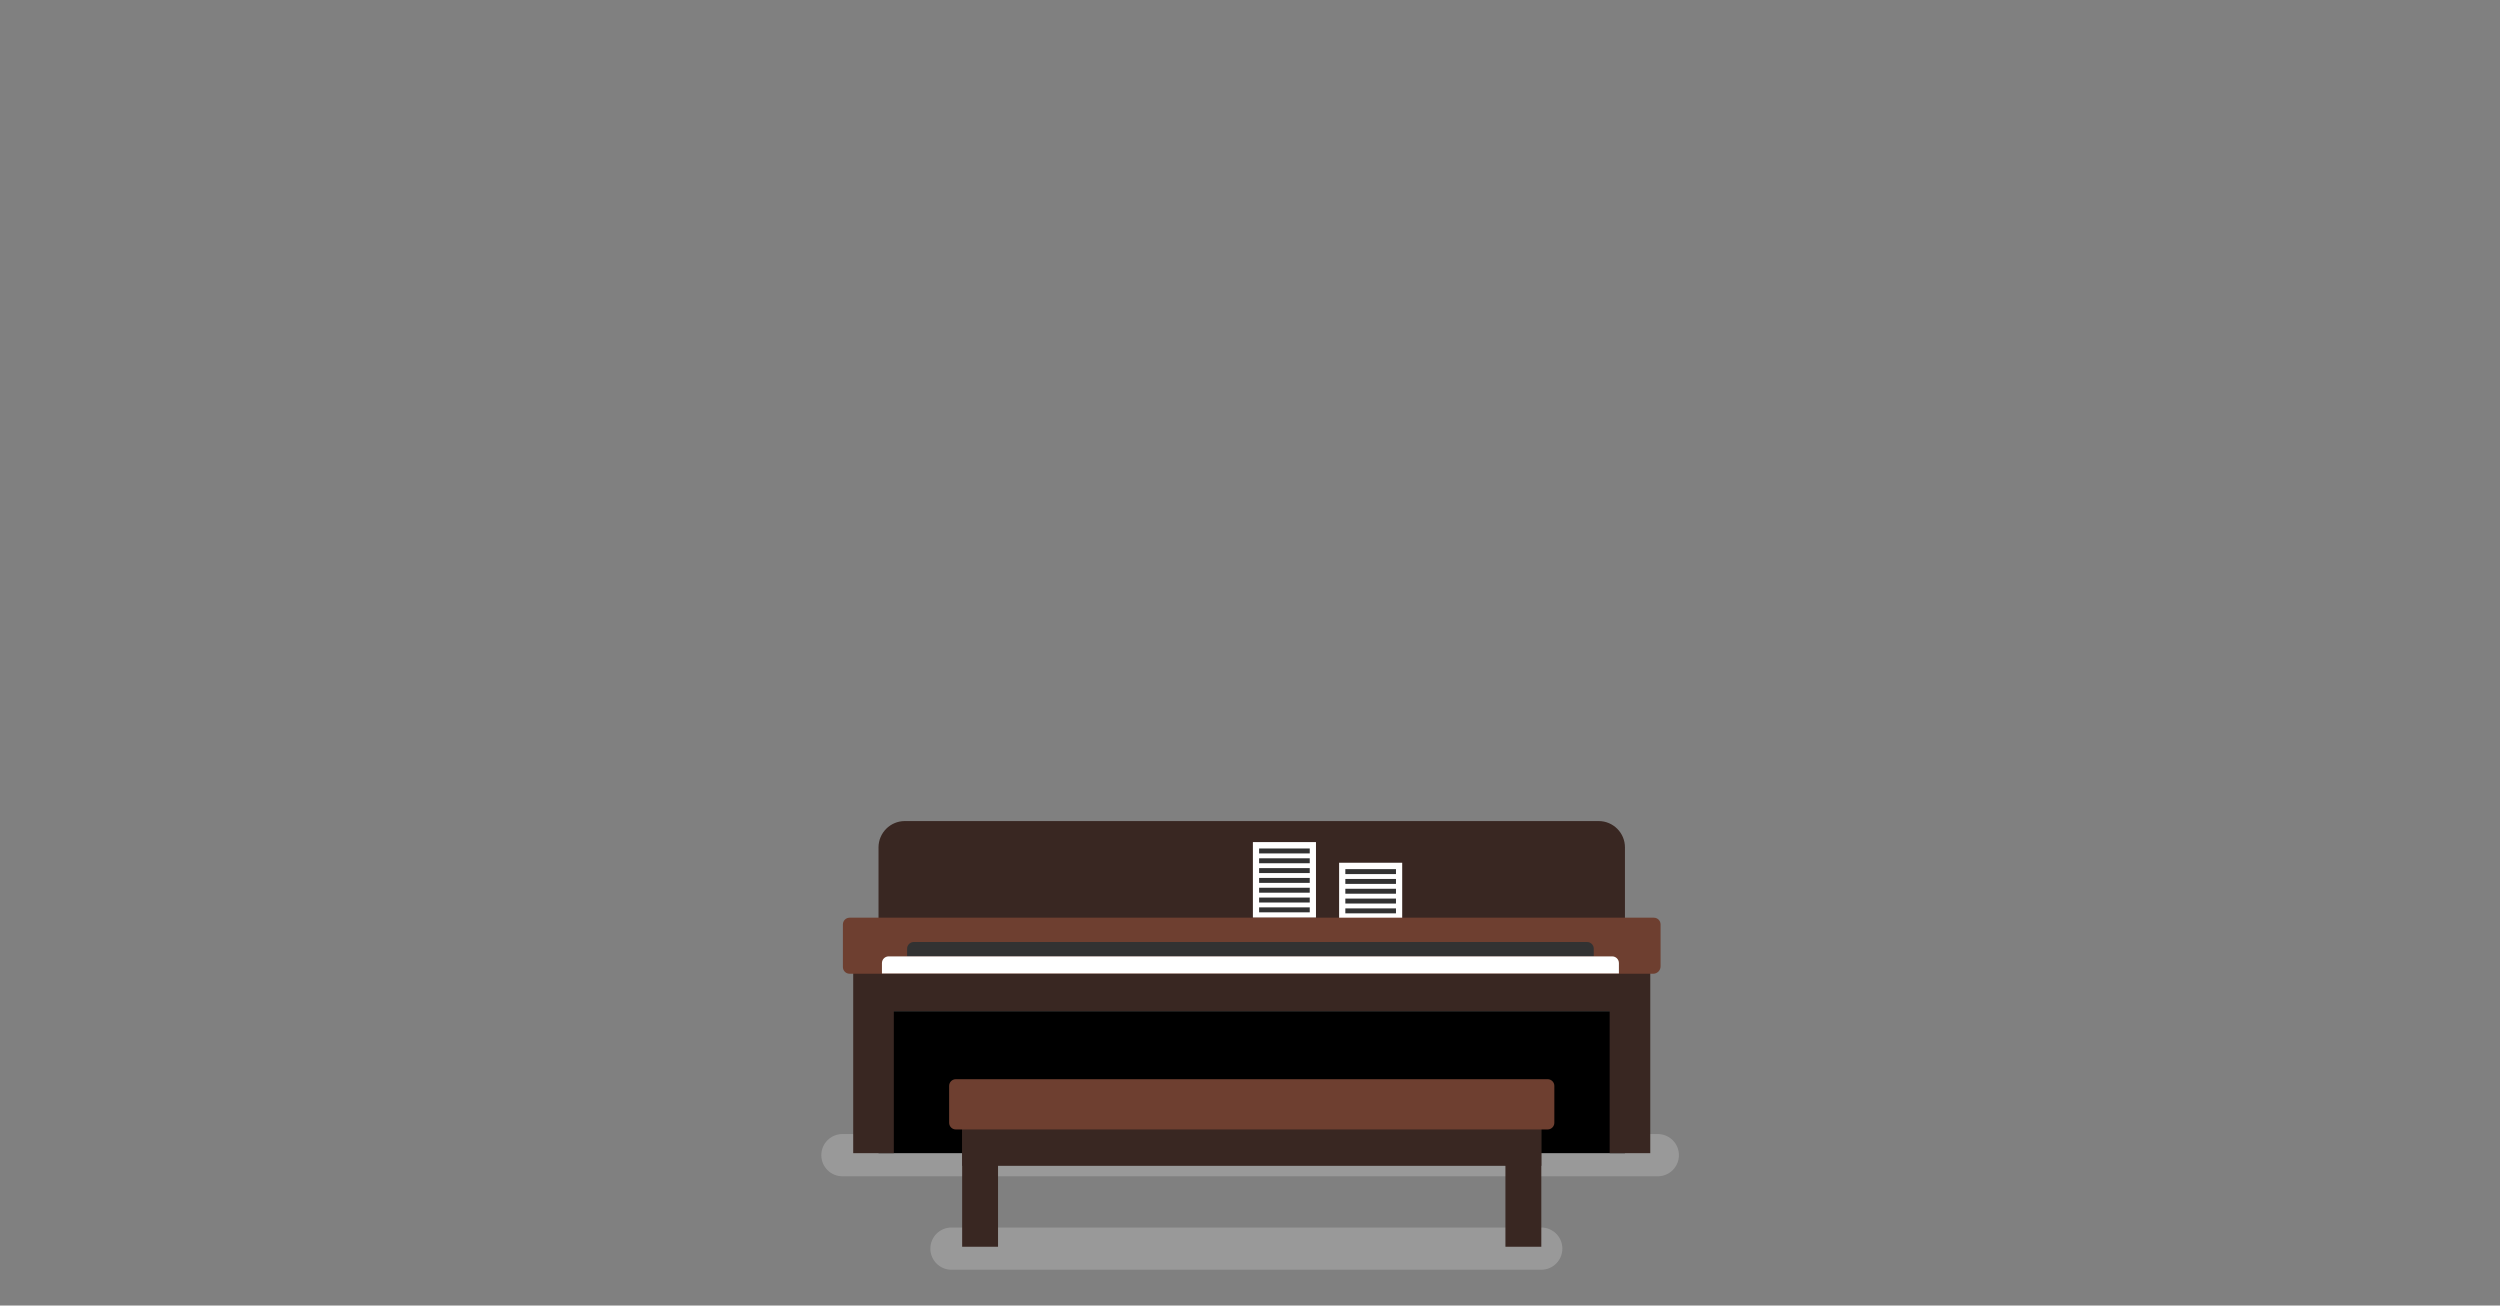 <?xml version="1.0" encoding="UTF-8" standalone="no"?>
<svg width="1440px" height="752px" viewBox="0 0 1440 752" version="1.1" xmlns="http://www.w3.org/2000/svg" xmlns:xlink="http://www.w3.org/1999/xlink" xmlns:sketch="http://www.bohemiancoding.com/sketch/ns">
    <rect x="0" y="0" width="1440" height="752" fill="#808080" stroke="none"/>
    <!-- Generator: Sketch 3.3.2 (12043) - http://www.bohemiancoding.com/sketch -->
    <title>library-piano</title>
    <desc>Created with Sketch.</desc>
    <defs></defs>
    <g id="Page-1" stroke="none" stroke-width="1" fill="none" fill-rule="evenodd" sketch:type="MSPage">
        <g id="library-piano" sketch:type="MSArtboardGroup">
            <g id="shadow-copy" sketch:type="MSLayerGroup" transform="translate(473, 653)" fill="#999999">
                <path d="M414.752,54.04 L75.056,54.04 C68.335,54.04 62.889,59.486 62.889,66.207 C62.889,72.927 68.335,78.375 75.056,78.375 L414.752,78.375 C421.473,78.375 426.92,72.927 426.92,66.207 C426.92,59.486 421.473,54.04 414.752,54.04" id="Fill-1" sketch:type="MSShapeGroup"></path>
                <path d="M481.89,0.211 L12.24,0.211 C5.521,0.211 0.075,5.657 0.075,12.376 C0.075,19.096 5.521,24.543 12.24,24.543 L481.89,24.543 C488.61,24.543 494.057,19.096 494.057,12.376 C494.057,5.657 488.61,0.211 481.89,0.211" id="Fill-2" sketch:type="MSShapeGroup"></path>
            </g>
            <g id="Imported-Layers" sketch:type="MSLayerGroup" transform="translate(485, 472)">
                <path d="M450.976,16.101 C450.976,7.721 444.183,0.929 435.804,0.929 L36.196,0.929 C27.817,0.929 21.024,7.721 21.024,16.101 L21.024,110.484 L450.976,110.484 L450.976,16.101" id="Fill-1" fill="#392722" sketch:type="MSShapeGroup"></path>
                <path d="M236.667,13.044 L273,13.044 L273,56.595 L236.667,56.595 L236.667,13.044 Z" id="Fill-2" fill="#FFFFFF" sketch:type="MSShapeGroup"></path>
                <path d="M240.25,16.727 L269.417,16.727 L269.417,19.576 L240.25,19.576 L240.25,16.727 Z" id="Fill-3" fill="#323232" sketch:type="MSShapeGroup"></path>
                <path d="M240.25,22.381 L269.417,22.381 L269.417,25.23 L240.25,25.23 L240.25,22.381 Z" id="Fill-4" fill="#323232" sketch:type="MSShapeGroup"></path>
                <path d="M240.25,28.035 L269.417,28.035 L269.417,30.884 L240.25,30.884 L240.25,28.035 Z" id="Fill-5" fill="#323232" sketch:type="MSShapeGroup"></path>
                <path d="M240.25,33.689 L269.417,33.689 L269.417,36.539 L240.25,36.539 L240.25,33.689 Z" id="Fill-6" fill="#323232" sketch:type="MSShapeGroup"></path>
                <path d="M240.25,39.343 L269.417,39.343 L269.417,42.193 L240.25,42.193 L240.25,39.343 Z" id="Fill-7" fill="#323232" sketch:type="MSShapeGroup"></path>
                <path d="M240.25,44.997 L269.417,44.997 L269.417,47.846 L240.25,47.846 L240.25,44.997 Z" id="Fill-8" fill="#323232" sketch:type="MSShapeGroup"></path>
                <path d="M240.25,50.651 L269.417,50.651 L269.417,53.5 L240.25,53.5 L240.25,50.651 Z" id="Fill-9" fill="#323232" sketch:type="MSShapeGroup"></path>
                <path d="M286.333,24.939 L322.666,24.939 L322.666,68.49 L286.333,68.49 L286.333,24.939 Z" id="Fill-10" fill="#FFFFFF" sketch:type="MSShapeGroup"></path>
                <path d="M289.916,28.622 L319.083,28.622 L319.083,31.471 L289.916,31.471 L289.916,28.622 Z" id="Fill-11" fill="#323232" sketch:type="MSShapeGroup"></path>
                <path d="M289.916,34.276 L319.083,34.276 L319.083,37.125 L289.916,37.125 L289.916,34.276 Z" id="Fill-12" fill="#323232" sketch:type="MSShapeGroup"></path>
                <path d="M289.916,39.93 L319.083,39.93 L319.083,42.779 L289.916,42.779 L289.916,39.93 Z" id="Fill-13" fill="#323232" sketch:type="MSShapeGroup"></path>
                <path d="M289.916,45.584 L319.083,45.584 L319.083,48.434 L289.916,48.434 L289.916,45.584 Z" id="Fill-14" fill="#323232" sketch:type="MSShapeGroup"></path>
                <path d="M289.916,51.238 L319.083,51.238 L319.083,54.087 L289.916,54.087 L289.916,51.238 Z" id="Fill-15" fill="#323232" sketch:type="MSShapeGroup"></path>
                <path d="M289.916,56.893 L319.083,56.893 L319.083,59.742 L289.916,59.742 L289.916,56.893 Z" id="Fill-16" fill="#323232" sketch:type="MSShapeGroup"></path>
                <path d="M289.916,62.547 L319.083,62.547 L319.083,65.396 L289.916,65.396 L289.916,62.547 Z" id="Fill-17" fill="#323232" sketch:type="MSShapeGroup"></path>
                <path d="M21.024,110.484 L450.975,110.484 L450.975,192.223 L21.024,192.223 L21.024,110.484 Z" id="Fill-18" fill="#000000" sketch:type="MSShapeGroup"></path>
                <path d="M6.444,77.345 L29.839,77.345 L29.839,192.224 L6.444,192.224 L6.444,77.345 Z" id="Fill-19" fill="#392722" sketch:type="MSShapeGroup"></path>
                <path d="M442.162,77.345 L465.556,77.345 L465.556,192.224 L442.162,192.224 L442.162,77.345 Z" id="Fill-20" fill="#392722" sketch:type="MSShapeGroup"></path>
                <path d="M471.488,60.454 C471.488,58.322 469.761,56.595 467.629,56.595 L4.371,56.595 C2.239,56.595 0.512,58.322 0.512,60.454 L0.512,85.018 C0.512,87.149 2.239,88.877 4.371,88.877 L467.236,88.877 C469.585,88.877 471.488,86.974 471.488,84.625 L471.488,60.454" id="Fill-21" fill="#6E3F30" sketch:type="MSShapeGroup"></path>
                <path d="M433,78.876 L37.49,78.876 L37.49,74.454 C37.49,72.322 39.218,70.595 41.35,70.595 L429.141,70.595 C431.273,70.595 433,72.322 433,74.454 L433,78.876" id="Fill-22" fill="#323232" sketch:type="MSShapeGroup"></path>
                <path d="M447.49,82.735 C447.49,80.605 445.763,78.876 443.631,78.876 L26.859,78.876 C24.728,78.876 23,80.605 23,82.735 L23,88.729 L447.49,88.729 L447.49,82.735" id="Fill-23" fill="#FFFFFF" sketch:type="MSShapeGroup"></path>
                <path d="M69.2,164.091 L402.8,164.091 L402.8,199.514 L69.2,199.514 L69.2,164.091 Z" id="Fill-24" fill="#392722" sketch:type="MSShapeGroup"></path>
                <path d="M69.2,172.515 L89.87,172.515 L89.87,246.125 L69.2,246.125 L69.2,172.515 Z" id="Fill-25" fill="#392722" sketch:type="MSShapeGroup"></path>
                <path d="M382.13,172.515 L402.8,172.515 L402.8,246.125 L382.13,246.125 L382.13,172.515 Z" id="Fill-26" fill="#392722" sketch:type="MSShapeGroup"></path>
                <path d="M410.3,153.472 C410.3,151.34 408.572,149.612 406.44,149.612 L65.56,149.612 C63.428,149.612 61.7,151.34 61.7,153.472 L61.7,174.71 C61.7,176.842 63.428,178.569 65.56,178.569 L406.44,178.569 C408.572,178.569 410.3,176.842 410.3,174.71 L410.3,153.472" id="Fill-27" fill="#6E3F30" sketch:type="MSShapeGroup"></path>
            </g>
        </g>
    </g>
</svg>